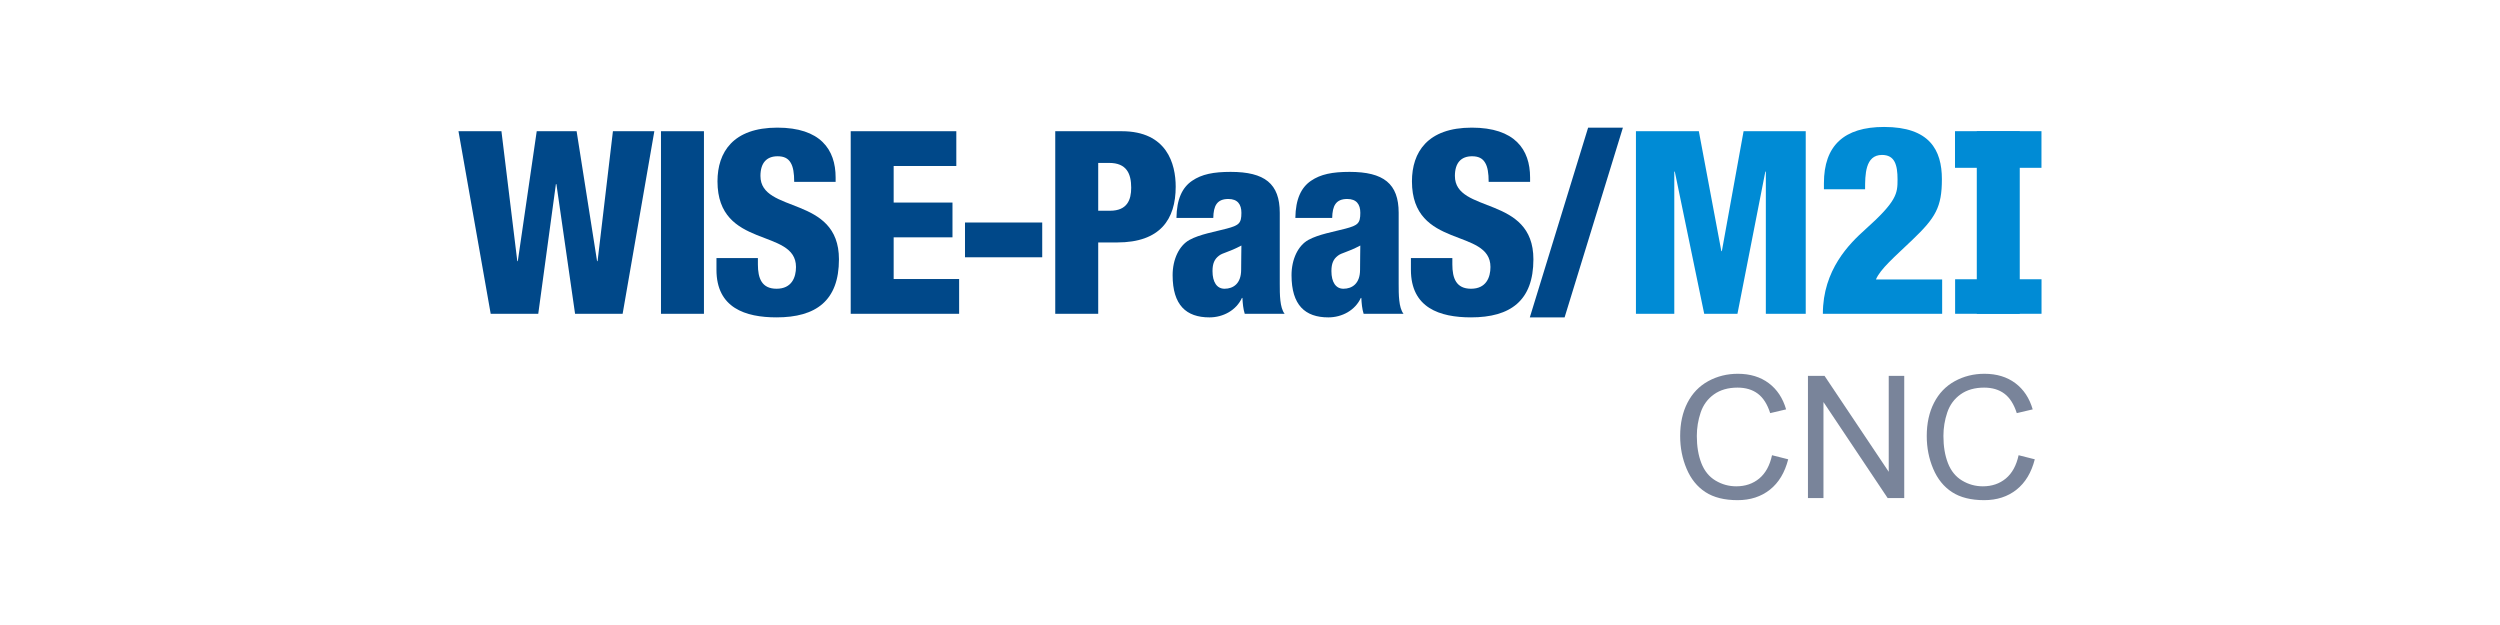 <?xml version="1.0" encoding="utf-8"?>
<!-- Generator: Adobe Illustrator 16.0.0, SVG Export Plug-In . SVG Version: 6.00 Build 0)  -->
<!DOCTYPE svg PUBLIC "-//W3C//DTD SVG 1.1//EN" "http://www.w3.org/Graphics/SVG/1.1/DTD/svg11.dtd">
<svg version="1.1" id="圖層_1" xmlns="http://www.w3.org/2000/svg" xmlns:xlink="http://www.w3.org/1999/xlink" x="0px" y="0px"
	 width="512px" height="128px" viewBox="0 0 512 128" enable-background="new 0 0 512 128" xml:space="preserve">
<g>
	<g>
		<g>
			<path fill="#004889" d="M93.895,26.874h8.799l3.246,26.604h0.105l3.875-26.604h8.17l4.189,26.604h0.105l3.143-26.604h8.482
				l-6.494,37.393h-9.74l-3.822-26.552h-0.105l-3.613,26.552h-9.74L93.895,26.874z"/>
			<path fill="#004889" d="M135.369,26.874h8.799v37.393h-8.799V26.874z"/>
			<path fill="#004889" d="M155.217,52.85v1.309c0,2.828,0.785,4.975,3.822,4.975c3.09,0,3.98-2.304,3.98-4.451
				c0-8.065-16.078-3.561-16.078-17.544c0-5.971,3.195-10.998,12.256-10.998c8.799,0,11.939,4.451,11.939,10.212v0.89h-8.484
				c0-1.781-0.209-3.09-0.732-3.928c-0.523-0.891-1.361-1.31-2.67-1.31c-2.199,0-3.51,1.31-3.51,4.032
				c0,7.804,16.078,3.876,16.078,17.074c0,8.484-4.713,11.888-12.779,11.888c-6.389,0-12.307-1.938-12.307-9.741V52.85H155.217z"/>
			<path fill="#004889" d="M174.225,26.874h21.629v7.122h-12.832v7.489h12.047v7.122h-12.047v8.538h13.408v7.122h-22.205V26.874z"/>
			<path fill="#004889" d="M197.631,45.57h15.816v7.122h-15.816V45.57z"/>
			<path fill="#004889" d="M216.115,26.874h13.617c9.27,0,11.051,6.704,11.051,11.364c0,6.704-3.195,11.417-11.994,11.417h-3.875
				v14.612h-8.799V26.874z M224.914,43.161h2.408c3.51,0,4.348-2.199,4.348-4.714c0-2.88-0.943-5.08-4.504-5.08h-2.252V43.161z"/>
			<path fill="#004889" d="M240.938,44.627c0.055-3.876,1.205-6.232,3.195-7.594c1.99-1.362,4.398-1.833,7.908-1.833
				c6.965,0,10.055,2.41,10.055,8.38v14.559c0,2.147,0,4.871,0.996,6.127h-8.17c-0.314-0.995-0.42-2.147-0.473-3.247h-0.104
				c-1.152,2.514-3.824,3.98-6.65,3.98c-4.766,0-7.543-2.515-7.543-8.642c0-3.299,1.361-6.075,3.457-7.227
				c2.096-1.152,5.238-1.676,7.594-2.304c2.566-0.681,3.037-1.101,3.037-3.247c0-1.729-0.785-2.829-2.67-2.829
				c-2.357,0-3.039,1.414-3.09,3.876H240.938z M250.785,59.134c1.779,0,3.402-1.047,3.402-3.875c0-2.357,0.053-3.823,0.053-4.976
				c-2.67,1.415-3.822,1.466-4.607,2.095c-0.891,0.681-1.311,1.571-1.311,3.143C248.322,57.772,249.213,59.134,250.785,59.134z"/>
			<path fill="#004889" d="M265.289,44.627c0.053-3.876,1.205-6.232,3.193-7.594c1.99-1.362,4.4-1.833,7.91-1.833
				c6.965,0,10.055,2.41,10.055,8.38v14.559c0,2.147,0,4.871,0.994,6.127h-8.17c-0.313-0.995-0.418-2.147-0.471-3.247h-0.105
				c-1.152,2.514-3.822,3.98-6.65,3.98c-4.766,0-7.541-2.515-7.541-8.642c0-3.299,1.361-6.075,3.457-7.227
				c2.094-1.152,5.236-1.676,7.592-2.304c2.566-0.681,3.039-1.101,3.039-3.247c0-1.729-0.785-2.829-2.672-2.829
				c-2.357,0-3.037,1.414-3.09,3.876H265.289z M275.135,59.134c1.779,0,3.404-1.047,3.404-3.875c0-2.357,0.053-3.823,0.053-4.976
				c-2.672,1.415-3.824,1.466-4.609,2.095c-0.891,0.681-1.309,1.571-1.309,3.143C272.674,57.772,273.563,59.134,275.135,59.134z"/>
			<path fill="#004889" d="M297.441,52.85v1.309c0,2.828,0.787,4.975,3.822,4.975c3.092,0,3.982-2.304,3.982-4.451
				c0-8.065-16.078-3.561-16.078-17.544c0-5.971,3.193-10.998,12.254-10.998c8.799,0,11.941,4.451,11.941,10.212v0.89h-8.484
				c0-1.781-0.209-3.09-0.734-3.928c-0.523-0.891-1.361-1.31-2.67-1.31c-2.199,0-3.51,1.31-3.51,4.032
				c0,7.804,16.078,3.876,16.078,17.074c0,8.484-4.713,11.888-12.779,11.888c-6.389,0-12.307-1.938-12.307-9.741V52.85H297.441z"/>
			<path fill="#004889" d="M325.248,26.141h7.123L320.43,65h-7.123L325.248,26.141z"/>
			<path fill="#008BD5" d="M335.039,26.874h12.883l4.609,24.562h0.104l4.451-24.562h12.727v37.393h-8.17V35.148h-0.104
				l-5.709,29.118h-6.809L343,35.148h-0.105v29.118h-7.855V26.874z"/>
			<path fill="#008BD5" d="M373.539,38.756v-1.244c0-7.675,4.107-11.512,12.324-11.512c9.297,0,11.836,4.703,11.836,10.702
				c0,5.729-1.297,7.89-6.053,12.431c-3.73,3.567-6.541,5.945-7.459,8.107h13.566v7.026h-24.432c0-9.026,5.461-14.377,8.648-17.242
				c6.541-5.837,6.648-7.404,6.648-10.269c0-3.026-0.594-5.026-3.189-5.026c-3.459,0-3.459,4.107-3.459,7.026H373.539z"/>
			<path fill="#008BD5" d="M404.846,26.874h8.799v37.393h-8.799V26.874z"/>
		</g>
	</g>
	<rect x="400.385" y="26.867" fill="#008BD5" width="17.707" height="7.501"/>
	<rect x="400.408" y="57.193" fill="#008BD5" width="17.697" height="7.069"/>
</g>
<g>
	<path fill="#79849A" d="M362.91,93.229l3.313,0.837c-0.695,2.72-1.943,4.794-3.748,6.223c-1.804,1.429-4.01,2.143-6.615,2.143
		c-2.697,0-4.891-0.549-6.582-1.647c-1.689-1.098-2.977-2.689-3.857-4.772c-0.883-2.083-1.324-4.319-1.324-6.709
		c0-2.606,0.498-4.879,1.494-6.82c0.996-1.94,2.413-3.415,4.252-4.422c1.838-1.007,3.86-1.511,6.068-1.511
		c2.504,0,4.609,0.638,6.317,1.912c1.707,1.275,2.896,3.067,3.567,5.378l-3.26,0.768c-0.581-1.821-1.424-3.147-2.527-3.978
		c-1.104-0.831-2.492-1.247-4.166-1.247c-1.924,0-3.531,0.461-4.822,1.383c-1.292,0.922-2.199,2.16-2.723,3.713
		c-0.524,1.554-0.786,3.156-0.786,4.806c0,2.129,0.31,3.987,0.931,5.574c0.62,1.588,1.585,2.774,2.894,3.56
		c1.31,0.786,2.726,1.178,4.251,1.178c1.855,0,3.426-0.535,4.713-1.605C361.584,96.923,362.455,95.335,362.91,93.229z"/>
	<path fill="#79849A" d="M370.268,102.005V76.977h3.398l13.146,19.65v-19.65h3.175v25.028h-3.396l-13.146-19.667v19.667H370.268z"/>
	<path fill="#79849A" d="M413.41,93.229l3.313,0.837c-0.694,2.72-1.943,4.794-3.747,6.223c-1.804,1.429-4.01,2.143-6.616,2.143
		c-2.697,0-4.891-0.549-6.581-1.647c-1.69-1.098-2.977-2.689-3.858-4.772c-0.883-2.083-1.323-4.319-1.323-6.709
		c0-2.606,0.498-4.879,1.494-6.82c0.995-1.94,2.413-3.415,4.251-4.422s3.861-1.511,6.069-1.511c2.504,0,4.609,0.638,6.317,1.912
		c1.707,1.275,2.896,3.067,3.567,5.378l-3.261,0.768c-0.58-1.821-1.423-3.147-2.527-3.978c-1.104-0.831-2.492-1.247-4.165-1.247
		c-1.924,0-3.531,0.461-4.823,1.383c-1.291,0.922-2.199,2.16-2.723,3.713s-0.785,3.156-0.785,4.806c0,2.129,0.31,3.987,0.93,5.574
		c0.621,1.588,1.586,2.774,2.895,3.56c1.309,0.786,2.726,1.178,4.25,1.178c1.855,0,3.426-0.535,4.713-1.605
		C412.084,96.923,412.955,95.335,413.41,93.229z"/>
</g>
</svg>
